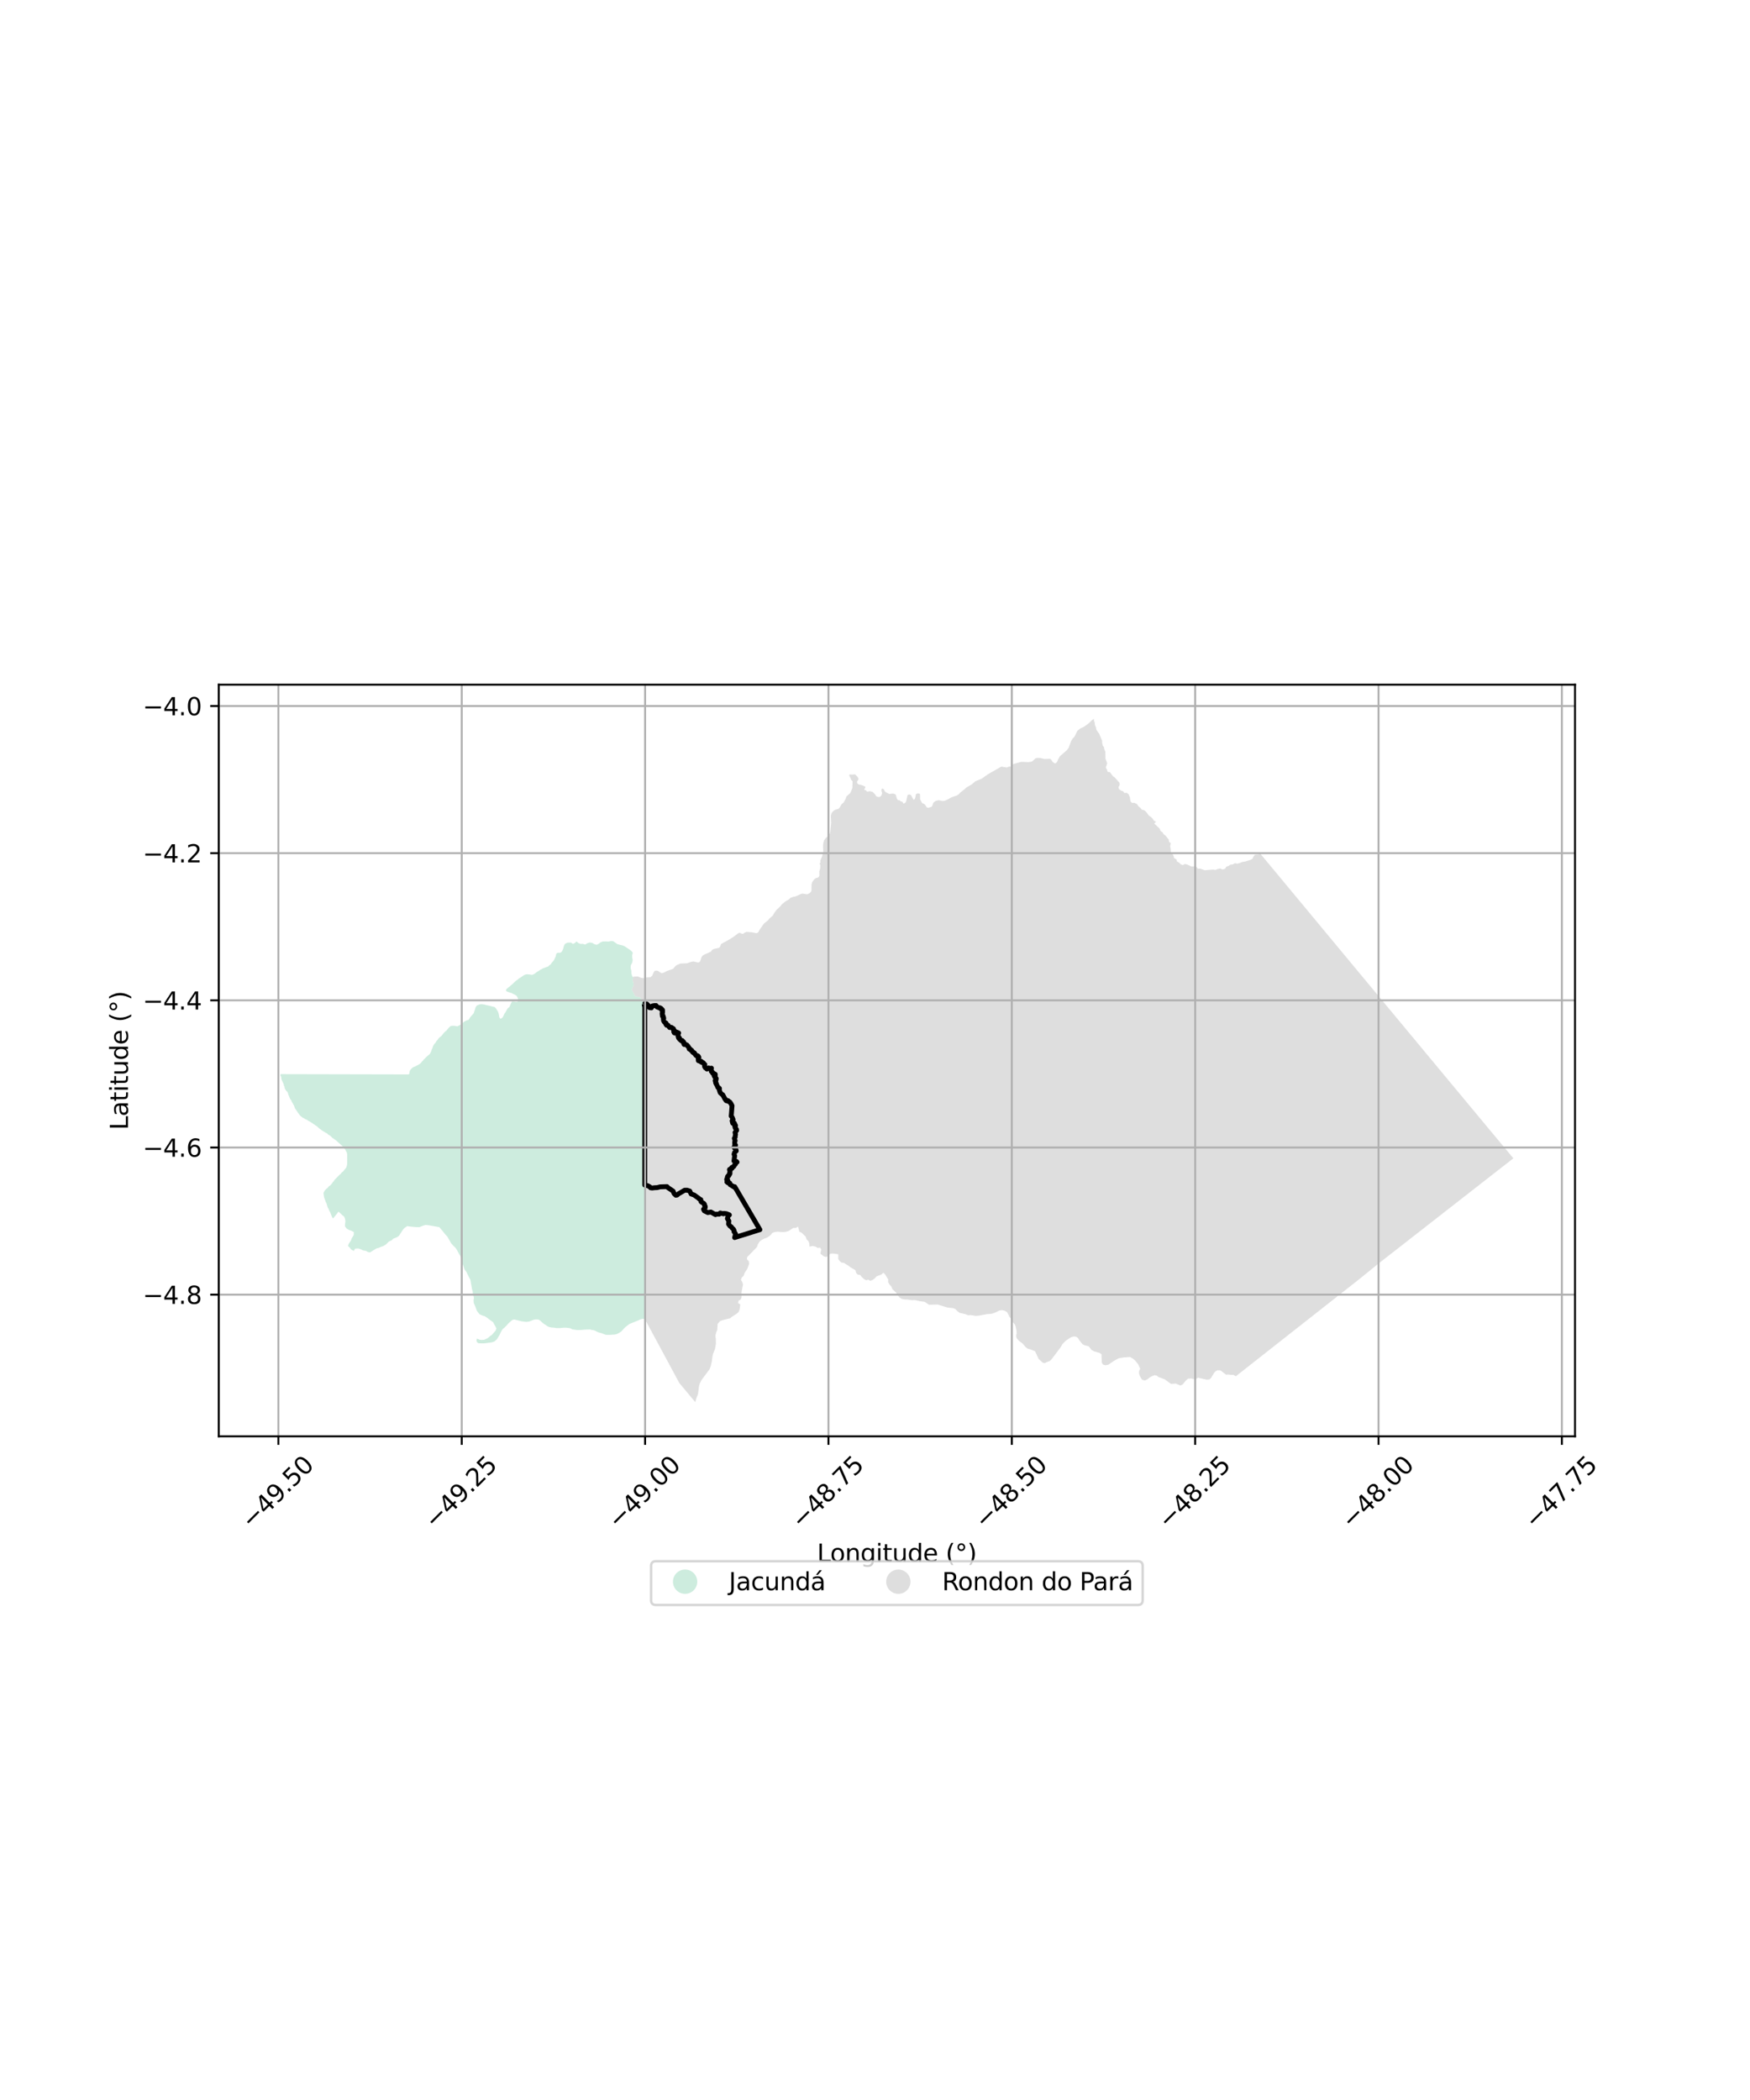 <?xml version="1.0" encoding="utf-8" standalone="no"?>
<!DOCTYPE svg PUBLIC "-//W3C//DTD SVG 1.1//EN"
  "http://www.w3.org/Graphics/SVG/1.1/DTD/svg11.dtd">
<svg xmlns:xlink="http://www.w3.org/1999/xlink" width="720pt" height="864pt" viewBox="0 0 720 864" xmlns="http://www.w3.org/2000/svg" version="1.1">
 <defs>
  <style type="text/css">*{stroke-linejoin: round; stroke-linecap: butt}</style>
 </defs>
 <g id="figure_1">
  <g id="patch_1">
   <path d="M 0 864 
L 720 864 
L 720 0 
L 0 0 
z
" style="fill: #ffffff"/>
  </g>
  <g id="axes_1">
   <g id="patch_2">
    <path d="M 90 590.946 
L 648 590.946 
L 648 281.694 
L 90 281.694 
z
" style="fill: #ffffff"/>
   </g>
   <g id="PatchCollection_1">
    <path d="M 593.793 441.884 
L 612.887 464.844 
L 613.287 465.325 
L 622.636 476.562 
L 593.589 499.229 
L 566.729 520.191 
L 559.504 526.074 
L 551.829 532.111 
L 549.55 533.904 
L 540.387 541.112 
L 539.332 541.942 
L 533.228 546.744 
L 508.432 566.25 
L 507.529 565.664 
L 506.437 565.674 
L 505.315 565.493 
L 504.442 565.582 
L 502.144 563.823 
L 500.934 563.75 
L 500.118 564.196 
L 499.498 564.859 
L 498.401 566.711 
L 497.611 567.543 
L 496.497 567.634 
L 492.863 566.817 
L 492.071 567.427 
L 491.168 567.411 
L 490.186 567.144 
L 488.736 567.238 
L 487.738 568.18 
L 486.629 569.559 
L 485.602 570.041 
L 483.758 569.234 
L 481.823 569.389 
L 479.104 567.438 
L 476.615 566.555 
L 475.928 565.956 
L 474.939 565.801 
L 473.825 566.276 
L 472.986 566.752 
L 472.148 567.445 
L 470.975 568.006 
L 469.825 567.604 
L 468.88 565.966 
L 468.607 565.018 
L 468.646 564.127 
L 469.105 563.107 
L 468.268 561.302 
L 466.992 559.719 
L 466.173 559.012 
L 464.94 558.309 
L 462.316 558.47 
L 460.197 558.848 
L 458.21 559.962 
L 455.989 561.493 
L 454.864 561.723 
L 453.801 561.432 
L 453.307 560.584 
L 453.189 557.207 
L 452.435 556.64 
L 450.181 555.997 
L 449.157 555.458 
L 448.566 554.719 
L 447.892 553.875 
L 446.982 553.654 
L 446.139 553.451 
L 445.344 553.019 
L 444.019 551.357 
L 443.49 550.481 
L 442.728 549.939 
L 441.713 549.866 
L 440.758 550.122 
L 438.511 551.568 
L 437.072 553.065 
L 436.432 554.228 
L 432.494 559.452 
L 431.672 560.064 
L 430.665 560.402 
L 429.853 560.847 
L 428.979 560.635 
L 427.33 559.113 
L 426.91 558.21 
L 425.856 555.94 
L 423.912 555.16 
L 422.811 554.867 
L 422.018 554.271 
L 420.692 552.742 
L 419.233 551.659 
L 418.269 550.541 
L 418.042 549.554 
L 418.253 548.672 
L 418.243 547.764 
L 417.898 545.873 
L 417.598 544.995 
L 416.198 543.483 
L 415.982 542.575 
L 415.32 541.783 
L 414.33 539.83 
L 413.417 539.293 
L 412.319 539.029 
L 411.229 539.158 
L 409.3 540.086 
L 408.111 540.502 
L 406.023 540.685 
L 402.628 541.298 
L 401.454 541.387 
L 399.436 541.062 
L 398.196 541.124 
L 397.248 540.696 
L 394.85 540.148 
L 393.868 539.431 
L 393.116 538.608 
L 392.101 538.191 
L 389.814 537.967 
L 385.789 536.718 
L 382.21 536.824 
L 380.432 535.593 
L 378.463 535.339 
L 376.401 534.897 
L 375.22 534.939 
L 373.808 534.736 
L 373.208 534.65 
L 372.318 534.641 
L 371.027 534.392 
L 370.117 533.821 
L 369.351 532.957 
L 368.865 532.002 
L 367.207 530.45 
L 366.72 529.339 
L 365.949 528.481 
L 365.398 527.526 
L 365.43 526.402 
L 364.223 524.433 
L 363.477 523.61 
L 362.58 524.391 
L 360.584 525.169 
L 359.848 526.015 
L 358.993 526.615 
L 358.079 526.997 
L 357.292 526.504 
L 356.268 526.732 
L 355.355 526.126 
L 354.542 525.372 
L 353.904 524.551 
L 352.932 524.438 
L 352.252 523.74 
L 351.952 522.584 
L 349.797 521.352 
L 348.976 520.671 
L 347.131 519.557 
L 346.186 519.468 
L 345.491 518.814 
L 344.91 518.075 
L 344.893 516.025 
L 342.581 515.715 
L 341.524 515.862 
L 340.845 516.712 
L 339.88 517.17 
L 338.869 516.85 
L 337.528 515.775 
L 337.904 514.082 
L 337.433 513.32 
L 336.403 513.439 
L 335.499 512.868 
L 334.289 512.654 
L 333.035 512.883 
L 332.99 511.69 
L 332.641 510.684 
L 331.81 509.845 
L 331.476 508.785 
L 329.831 507.191 
L 328.877 506.77 
L 328.331 504.661 
L 327.434 505.194 
L 326.338 505.229 
L 324.452 506.475 
L 323.377 506.773 
L 322.195 506.923 
L 319.982 506.746 
L 318.759 506.862 
L 317.713 507.276 
L 317.166 508.033 
L 316.371 508.677 
L 315.472 509.25 
L 314.352 509.627 
L 313.352 510.157 
L 312.506 510.816 
L 311.82 511.914 
L 311.434 513.03 
L 311.131 513.372 
L 307.377 517.237 
L 307.318 518.113 
L 308.047 518.865 
L 308.24 519.938 
L 307.451 522.043 
L 306.329 523.778 
L 305.959 524.868 
L 305.222 525.583 
L 304.829 526.521 
L 305.339 527.401 
L 305.7 528.401 
L 305.088 531.64 
L 305.122 533.63 
L 304.778 534.606 
L 303.838 535.178 
L 303.671 536.106 
L 304.576 536.699 
L 304.292 538.793 
L 303.865 539.813 
L 303.029 540.542 
L 301.165 541.726 
L 300.377 542.375 
L 297.184 543.162 
L 296.187 543.576 
L 295.249 544.724 
L 295.114 547.129 
L 294.627 548.278 
L 294.333 549.603 
L 294.502 550.703 
L 294.542 552.857 
L 294.384 553.897 
L 294.175 555.003 
L 293.379 557.006 
L 293.103 558.194 
L 292.841 560.314 
L 292.363 562.227 
L 291.861 563.444 
L 288.589 567.825 
L 287.881 569.269 
L 287.596 570.321 
L 287.176 573.537 
L 286.405 575.58 
L 286.062 576.889 
L 279.497 569.024 
L 265.287 542.656 
L 265.274 542.631 
L 265.269 467.266 
L 265.273 442.046 
L 265.282 414.382 
L 264.972 413.149 
L 263.977 411.132 
L 263.344 410.356 
L 261.294 409.871 
L 260.005 407.338 
L 259.904 407.139 
L 260.681 405.334 
L 260.58 404.306 
L 260.22 403.289 
L 260.456 402.377 
L 260.277 401.961 
L 261.194 401.78 
L 262.45 401.755 
L 263.665 402.279 
L 264.545 402.447 
L 265.3 402.363 
L 265.785 402.166 
L 267.629 402.045 
L 268.341 401.413 
L 268.969 399.998 
L 269.391 399.412 
L 270.279 399.338 
L 270.856 399.544 
L 271.646 400.123 
L 272.298 400.413 
L 273.035 400.216 
L 274.436 399.469 
L 276.723 398.698 
L 277.124 398.421 
L 277.661 397.711 
L 278.316 397.118 
L 279.902 396.433 
L 282.726 396.31 
L 284.066 395.818 
L 285.237 395.557 
L 287.201 396.013 
L 287.627 395.889 
L 288.033 395.557 
L 288.607 393.844 
L 289.08 393.194 
L 289.684 392.775 
L 292.489 391.545 
L 292.984 390.803 
L 293.724 390.433 
L 295.863 389.953 
L 296.278 389.423 
L 296.691 388.377 
L 299.899 386.63 
L 301.961 385.317 
L 303.505 384.13 
L 304.242 383.741 
L 305.234 384.16 
L 305.751 384.192 
L 306.195 383.832 
L 307.087 383.414 
L 309.27 383.547 
L 311.156 383.931 
L 311.46 383.894 
L 311.961 383.591 
L 312.506 382.546 
L 314.292 380 
L 315.986 378.615 
L 316.547 377.927 
L 317.922 376.718 
L 318.635 375.494 
L 319.604 374.206 
L 321.099 372.849 
L 321.633 372.1 
L 323.204 370.838 
L 324.555 370.041 
L 325.256 369.37 
L 326.327 368.994 
L 327.274 368.821 
L 329.497 367.833 
L 330.261 367.657 
L 332.129 367.96 
L 333.04 367.48 
L 333.56 367.026 
L 333.847 366.481 
L 333.898 363.824 
L 334.158 362.954 
L 334.927 361.843 
L 335.692 361.269 
L 336.32 361.148 
L 336.848 360.818 
L 337.128 360.181 
L 337.075 358.546 
L 337.442 357.375 
L 337.506 356.309 
L 337.498 355.939 
L 337.216 355.259 
L 337.585 354.805 
L 337.47 354.205 
L 338.248 352.288 
L 338.715 350.611 
L 338.617 347.803 
L 338.748 346.729 
L 339.083 345.669 
L 339.847 344.674 
L 340.694 343.963 
L 340.619 343.562 
L 341.382 343.094 
L 341.558 342.49 
L 341.969 338.488 
L 341.834 335.708 
L 342.104 334.554 
L 342.864 333.657 
L 343.611 333.172 
L 344.928 332.796 
L 345.457 332.265 
L 346.273 330.845 
L 347.048 330.229 
L 347.828 328.856 
L 348.289 327.647 
L 349.838 326.285 
L 350.694 324.276 
L 350.771 321.454 
L 350.144 320.757 
L 349.947 320.11 
L 349.439 319.237 
L 349.464 318.783 
L 349.472 318.63 
L 350.668 318.696 
L 351.623 318.575 
L 351.943 318.72 
L 352.783 319.574 
L 353.193 320.274 
L 353.193 320.702 
L 352.607 321.552 
L 352.665 322.159 
L 352.816 322.419 
L 353.337 322.774 
L 354.49 322.989 
L 356.027 323.641 
L 355.978 324.112 
L 355.887 324.31 
L 355.605 324.677 
L 355.656 324.99 
L 356.285 325.119 
L 356.396 325.411 
L 356.873 325.726 
L 357.869 325.507 
L 359.051 325.823 
L 360.115 326.94 
L 360.443 327.532 
L 360.819 327.78 
L 361.383 327.904 
L 362.034 327.864 
L 362.648 327.272 
L 362.948 326.379 
L 362.646 325.371 
L 362.688 324.756 
L 362.857 324.5 
L 363.175 324.452 
L 363.704 324.826 
L 364.014 325.553 
L 364.567 326.015 
L 365.906 326.667 
L 367.273 326.49 
L 367.817 326.56 
L 368.524 326.932 
L 369.002 328.573 
L 369.511 329.27 
L 370.058 329.189 
L 370.509 329.663 
L 371.381 329.922 
L 371.583 330.526 
L 371.926 330.553 
L 372.429 330.294 
L 372.788 329.778 
L 373.389 327.17 
L 373.627 326.958 
L 374.282 326.874 
L 374.812 327.134 
L 375.757 328.89 
L 376.059 329.004 
L 376.273 328.845 
L 376.535 328.304 
L 376.854 326.734 
L 377.413 326.437 
L 378.078 326.486 
L 378.422 326.585 
L 378.529 326.87 
L 378.565 328.892 
L 379.286 330.228 
L 379.478 330.456 
L 380.107 330.697 
L 380.57 331.068 
L 381.329 332.185 
L 381.953 332.347 
L 383.301 331.922 
L 383.619 331.423 
L 383.964 330.344 
L 384.682 329.682 
L 385.316 329.412 
L 386.326 329.229 
L 387.689 329.544 
L 388.139 329.538 
L 388.745 329.427 
L 389.961 328.887 
L 391.467 328.049 
L 393.727 327.268 
L 394.557 326.689 
L 395.042 326.126 
L 396.971 324.615 
L 397.557 324.017 
L 399.8 322.725 
L 401.272 321.442 
L 403.923 320.358 
L 406.511 318.52 
L 411.966 315.403 
L 414.253 315.791 
L 414.99 315.424 
L 415.925 315.372 
L 416.258 314.832 
L 416.724 314.418 
L 417.97 314.062 
L 419.519 313.618 
L 420.265 313.441 
L 423.189 313.568 
L 424.287 313.387 
L 424.742 313.193 
L 426.031 312.023 
L 426.76 311.811 
L 427.985 311.858 
L 429.76 312.292 
L 431.866 312.193 
L 432.31 312.339 
L 433.171 313.549 
L 433.944 314.083 
L 434.279 314.042 
L 434.605 313.822 
L 435.066 313.17 
L 435.343 312.42 
L 436.106 311.098 
L 438.88 308.703 
L 439.718 307.602 
L 440.683 304.9 
L 441.328 303.828 
L 442.092 303.084 
L 442.595 302.073 
L 442.796 301.568 
L 443.366 300.582 
L 444.43 299.741 
L 445.795 299.105 
L 446.991 298.297 
L 448.258 297.29 
L 449.384 296.187 
L 450.112 295.751 
L 450.037 296.357 
L 450.389 297.261 
L 450.474 298.275 
L 450.882 299.207 
L 451.102 300.303 
L 452.249 301.919 
L 453.424 304.741 
L 453.475 305.785 
L 453.726 306.772 
L 454.245 307.512 
L 454.329 308.206 
L 454.762 309.293 
L 454.822 312.118 
L 455.526 314.034 
L 454.957 315.789 
L 455.452 316.669 
L 455.762 317.599 
L 456.649 317.682 
L 457.873 319.324 
L 458.72 319.926 
L 460.607 322.089 
L 460.658 323.021 
L 460.171 323.817 
L 460.389 324.693 
L 461.176 325.24 
L 462.083 325.569 
L 462.651 326.254 
L 463.607 326.198 
L 464.369 326.8 
L 464.856 328.007 
L 465.132 329.759 
L 465.786 330.362 
L 466.743 330.306 
L 467.773 330.797 
L 468.427 331.784 
L 469.165 332.332 
L 469.736 333.099 
L 470.8 333.372 
L 471.535 334.001 
L 472.71 335.589 
L 473.581 336.163 
L 474.26 336.848 
L 474.722 337.615 
L 475.628 338.08 
L 474.888 338.821 
L 477.126 340.93 
L 477.479 341.888 
L 478.276 342.436 
L 478.769 343.235 
L 479.607 343.886 
L 480.891 345.501 
L 480.974 346.38 
L 481.711 346.9 
L 481.434 348.079 
L 481.661 349.338 
L 481.688 350.382 
L 482.801 352.052 
L 483.052 353.012 
L 484.007 353.557 
L 484.225 354.408 
L 485.074 354.873 
L 485.836 355.639 
L 486.674 355.94 
L 487.437 355.471 
L 488.394 355.664 
L 490.185 356.508 
L 491.277 356.424 
L 492.257 356.616 
L 492.834 357.437 
L 493.758 357.381 
L 495.693 358.037 
L 499.145 357.755 
L 500.018 357.92 
L 500.892 357.562 
L 502.031 357.311 
L 502.958 357.751 
L 504.076 357.419 
L 504.51 356.595 
L 505.432 356.264 
L 506.17 355.771 
L 507.178 355.658 
L 508.049 355.136 
L 508.994 355.356 
L 510.144 355.05 
L 511.089 354.637 
L 512.23 354.47 
L 514.535 353.759 
L 515.333 353.287 
L 515.718 352.41 
L 516.313 351.64 
L 517.562 351.557 
L 518.606 351.322 
L 593.793 441.884 
" clip-path="url(#p9a8dd4cd78)" style="fill: #cccccc; fill-opacity: 0.65"/>
    <path d="M 260.005 407.338 
L 261.294 409.871 
L 263.344 410.356 
L 263.977 411.132 
L 264.972 413.149 
L 265.282 414.382 
L 265.273 442.046 
L 265.269 467.266 
L 265.274 542.631 
L 264.284 542.63 
L 263.372 542.863 
L 262.803 543.165 
L 262.012 543.5 
L 258.954 544.726 
L 257.16 546.124 
L 255.635 547.783 
L 254.864 548.291 
L 253.815 548.866 
L 252.968 549.071 
L 251.152 549.191 
L 249.786 549.189 
L 249.299 549.188 
L 248.47 548.905 
L 247.848 548.636 
L 246.106 548.128 
L 245.495 547.863 
L 244.831 547.48 
L 244.185 547.278 
L 243.423 547.174 
L 242.776 546.983 
L 240.538 547.058 
L 239.148 547.181 
L 237.413 547.204 
L 235.502 546.957 
L 234.788 546.542 
L 234.061 546.397 
L 232.904 546.258 
L 231.723 546.263 
L 230.565 546.405 
L 228.797 546.408 
L 228.252 546.278 
L 226.761 546.16 
L 225.971 545.978 
L 225.343 545.709 
L 223.465 544.449 
L 223.003 544.051 
L 222.34 543.389 
L 221.588 542.93 
L 220.883 542.844 
L 220.205 542.852 
L 219.415 543.035 
L 217.731 543.726 
L 216.508 543.869 
L 214.741 543.652 
L 211.621 542.878 
L 211.153 542.958 
L 210.7 543.138 
L 209.216 544.425 
L 208.412 545.353 
L 207.574 546.194 
L 206.752 546.895 
L 206.576 547.186 
L 206.146 547.896 
L 205.517 549.253 
L 204.492 550.955 
L 203.44 551.915 
L 202.228 552.316 
L 199.225 552.696 
L 197.77 552.7 
L 196.741 552.596 
L 196.212 552.146 
L 196.026 551.431 
L 196.183 550.818 
L 196.288 550.791 
L 196.737 550.923 
L 197.344 551.213 
L 198.188 551.291 
L 199.27 551.208 
L 200.456 550.647 
L 201.167 550.141 
L 201.746 549.608 
L 202.291 549.3 
L 203.903 547.453 
L 204.228 546.537 
L 202.88 543.99 
L 201.286 542.847 
L 200.473 542.204 
L 199.459 541.529 
L 198.47 541.239 
L 197.272 540.715 
L 196.19 539.28 
L 195.453 537.296 
L 194.925 536.115 
L 194.826 535.142 
L 194.889 534.684 
L 194.992 533.938 
L 194.539 532.263 
L 194.464 531.257 
L 194.202 530.391 
L 193.517 526.497 
L 192.887 525.358 
L 191.907 523.341 
L 191.152 522.31 
L 190.063 519.278 
L 189.839 518.005 
L 189.434 516.838 
L 188.847 515.87 
L 188.068 514.389 
L 187.491 513.454 
L 186.511 512.547 
L 185.613 511.515 
L 184.029 508.731 
L 183.3 507.988 
L 182.11 506.491 
L 180.744 504.882 
L 176.268 504.088 
L 175.051 503.976 
L 174.112 504.261 
L 172.555 504.888 
L 171.146 504.857 
L 169.067 504.671 
L 167.55 504.461 
L 166.451 505.191 
L 165.849 505.828 
L 164.157 508.438 
L 163.4 508.987 
L 161.8 509.64 
L 161.154 510.269 
L 160.013 510.814 
L 158.707 512.07 
L 157.767 512.63 
L 156.652 513.025 
L 155.806 513.407 
L 154.85 513.651 
L 152.204 515.3 
L 151.289 515.086 
L 150.491 514.625 
L 149.427 514.484 
L 148.447 513.989 
L 147.468 513.657 
L 146.117 513.715 
L 145.555 514.679 
L 144.507 514.094 
L 143.87 513.261 
L 143.159 512.629 
L 143.46 511.768 
L 144.381 510.386 
L 144.735 509.44 
L 145.547 508.1 
L 145.563 506.894 
L 144.523 506.336 
L 143.61 506.053 
L 142.655 505.508 
L 141.925 504.538 
L 141.952 503.594 
L 142.119 502.518 
L 141.942 501.405 
L 141.564 500.526 
L 140.853 499.972 
L 139.285 498.492 
L 138.644 499.332 
L 137.01 501.329 
L 136.828 501.071 
L 136.646 500.812 
L 135.974 499.066 
L 135.716 498.526 
L 135.448 498.083 
L 135.254 497.479 
L 135.029 497.18 
L 134.783 496.631 
L 134.399 495.326 
L 134.239 494.887 
L 133.98 494.447 
L 133.829 493.883 
L 133.62 493.429 
L 133.334 492.552 
L 133.116 491.167 
L 133.117 490.847 
L 133.202 490.533 
L 133.662 489.752 
L 134.299 489.094 
L 134.8 488.725 
L 135.229 488.19 
L 135.496 487.928 
L 135.9 487.694 
L 136.586 486.912 
L 136.939 486.32 
L 137.374 485.924 
L 137.61 485.47 
L 139.704 483.322 
L 140.116 483.038 
L 140.536 482.446 
L 141.356 481.8 
L 141.641 481.32 
L 142.009 480.936 
L 142.505 480.277 
L 142.765 479.329 
L 142.847 478.538 
L 142.858 476.848 
L 142.823 476.569 
L 142.857 475.066 
L 142.705 474.251 
L 142.626 474.066 
L 142.548 473.881 
L 142.345 473.648 
L 142.246 473.348 
L 141.976 472.894 
L 141.365 472.123 
L 141.123 471.753 
L 138.054 469.022 
L 137.626 468.766 
L 137.358 468.528 
L 136.705 468.134 
L 136.47 467.846 
L 136.177 467.613 
L 136.026 467.379 
L 135.02 466.775 
L 134.491 466.281 
L 134.052 466.088 
L 133.511 465.72 
L 133.184 465.552 
L 132.119 464.85 
L 131.875 464.619 
L 131.548 464.455 
L 131.264 464.219 
L 131.039 463.959 
L 130.686 463.685 
L 130.333 463.314 
L 129.84 463.08 
L 129.51 462.791 
L 128.698 462.282 
L 128.498 462.059 
L 128.179 461.913 
L 127.887 461.692 
L 126.73 461.06 
L 126.252 460.703 
L 125.447 460.386 
L 125.228 460.145 
L 124.502 459.839 
L 124.191 459.548 
L 123.864 459.329 
L 123.36 458.849 
L 122.568 457.795 
L 122.271 457.298 
L 122.011 456.969 
L 121.785 456.521 
L 121.542 456.263 
L 121.33 455.931 
L 120.929 454.752 
L 120.627 454.366 
L 120.384 453.789 
L 120.091 453.431 
L 119.966 453.033 
L 119.749 452.609 
L 119.461 452.28 
L 119.268 451.921 
L 118.851 450.851 
L 118.659 450.481 
L 118.414 449.533 
L 118.095 449.08 
L 117.863 448.917 
L 117.644 448.627 
L 117.199 447.887 
L 117.107 447.611 
L 117.05 447.074 
L 116.838 446.759 
L 116.746 446.389 
L 116.731 446.116 
L 116.629 445.824 
L 116.338 445.302 
L 116.21 444.949 
L 115.849 444.205 
L 115.714 443.505 
L 115.707 443.205 
L 115.606 442.831 
L 115.372 442.524 
L 115.364 442.167 
L 115.514 441.932 
L 168.07 442.045 
L 168.412 441.797 
L 168.52 440.859 
L 168.723 440.327 
L 169.411 439.515 
L 169.753 439.281 
L 169.939 439.083 
L 170.3 438.982 
L 171.079 438.65 
L 171.297 438.485 
L 171.934 438.2 
L 172.89 437.582 
L 173.115 437.39 
L 173.711 436.636 
L 174.022 436.374 
L 174.379 435.851 
L 174.883 435.439 
L 175.253 435 
L 175.596 434.728 
L 175.94 434.368 
L 176.535 433.916 
L 176.98 433.45 
L 177.434 432.462 
L 177.649 431.705 
L 177.819 431.432 
L 178.019 430.895 
L 178.069 430.604 
L 178.631 429.576 
L 179.165 429.046 
L 179.553 428.345 
L 180.082 427.768 
L 180.34 427.331 
L 180.902 426.767 
L 181.445 426.383 
L 181.559 426.271 
L 181.724 426.107 
L 182.488 425.104 
L 182.824 424.762 
L 183.171 424.41 
L 183.676 424.035 
L 184.465 423.045 
L 184.767 422.716 
L 185.386 422.161 
L 186.046 422.044 
L 186.821 422.045 
L 187.691 422.146 
L 187.977 422.234 
L 188.304 422.229 
L 188.696 421.981 
L 189.241 421.719 
L 190.348 420.98 
L 190.65 420.539 
L 191.815 419.888 
L 192.216 419.743 
L 192.493 419.747 
L 192.889 419.471 
L 193.072 419.238 
L 193.216 418.866 
L 193.384 418.606 
L 193.635 418.373 
L 193.778 418.112 
L 194.161 417.769 
L 194.323 417.509 
L 194.765 417.053 
L 194.959 416.751 
L 195.049 416.328 
L 195.494 415.076 
L 195.553 414.754 
L 195.923 414.009 
L 196.29 413.633 
L 197.508 413.18 
L 198.233 413.135 
L 199.325 413.3 
L 200.096 413.524 
L 201.958 413.923 
L 202.375 414.098 
L 203.415 414.282 
L 203.642 414.464 
L 204.162 415.017 
L 204.363 415.433 
L 204.639 415.778 
L 204.799 416.055 
L 205.125 416.866 
L 205.361 417.994 
L 205.394 418.407 
L 205.738 419.075 
L 206.063 419.081 
L 206.392 418.936 
L 206.843 418.534 
L 207.64 416.844 
L 207.859 416.679 
L 208.813 414.982 
L 209.075 414.699 
L 209.611 414.281 
L 209.753 414.004 
L 209.835 413.663 
L 209.997 413.43 
L 210.095 413.058 
L 210.332 412.689 
L 210.466 412.328 
L 210.684 412.02 
L 211.369 412.014 
L 212.134 412.203 
L 212.4 412.209 
L 212.761 412.171 
L 213.046 411.992 
L 213.131 411.647 
L 213.045 410.602 
L 212.516 409.679 
L 211.781 409.239 
L 210.927 408.825 
L 210.474 408.555 
L 209.954 408.438 
L 209.602 408.271 
L 209.248 408.216 
L 208.997 408.078 
L 208.537 407.94 
L 208.237 407.718 
L 208.21 407.388 
L 208.327 407.06 
L 208.486 406.792 
L 208.948 406.483 
L 209.21 406.222 
L 209.835 405.769 
L 210.071 405.483 
L 210.507 405.207 
L 210.793 404.906 
L 211.118 404.658 
L 211.363 404.356 
L 211.655 404.136 
L 211.925 403.82 
L 212.485 403.353 
L 212.829 403.162 
L 213.5 402.577 
L 214.003 402.282 
L 215.68 401.139 
L 216.517 400.85 
L 217.438 400.875 
L 218.326 400.991 
L 218.612 401.068 
L 219.223 401.007 
L 220.155 400.513 
L 220.649 400.033 
L 221.83 399.332 
L 222.257 399.001 
L 222.778 398.772 
L 223.474 398.361 
L 224.196 398.127 
L 224.765 397.868 
L 225.476 397.691 
L 225.87 397.279 
L 226.6 396.729 
L 227.021 396.055 
L 227.498 395.561 
L 227.949 394.972 
L 228.678 393.404 
L 228.73 392.921 
L 228.838 392.551 
L 228.989 392.292 
L 229.276 392.072 
L 229.593 392.01 
L 230.161 392.03 
L 230.474 391.998 
L 230.731 391.888 
L 231.007 391.689 
L 231.395 391.126 
L 231.461 390.852 
L 231.647 390.52 
L 232.024 389.15 
L 232.217 388.72 
L 232.433 388.391 
L 232.691 388.227 
L 232.928 388.076 
L 233.524 387.827 
L 234.9 387.791 
L 235.754 388.366 
L 236.551 387.956 
L 237.184 387.33 
L 237.984 388.016 
L 238.845 388.363 
L 239.809 388.335 
L 240.766 388.623 
L 241.569 388.105 
L 241.793 388.029 
L 241.809 388.023 
L 242.543 387.771 
L 243.591 387.904 
L 244.57 388.467 
L 245.453 388.723 
L 246.315 388.295 
L 247.118 387.69 
L 248.016 387.351 
L 249.206 387.322 
L 250.357 387.39 
L 251.26 387.175 
L 252.258 387.209 
L 253.943 388.4 
L 254.807 388.659 
L 255.944 388.925 
L 256.888 389.257 
L 259.587 391.078 
L 260.355 391.972 
L 260.087 392.98 
L 260.12 394.006 
L 260.295 394.948 
L 260.144 395.993 
L 259.54 397.135 
L 259.458 398.251 
L 259.759 399.452 
L 259.768 400.36 
L 259.994 401.302 
L 260.277 401.961 
L 260.456 402.377 
L 260.22 403.289 
L 260.58 404.306 
L 260.681 405.334 
L 259.904 407.139 
L 260.005 407.338 
" clip-path="url(#p9a8dd4cd78)" style="fill: #b3e2cd; fill-opacity: 0.65"/>
   </g>
   <g id="PatchCollection_2">
    <path d="M 265.014 413.03 
L 265.205 413.171 
L 265.32 412.852 
L 265.73 413.148 
L 265.949 413.114 
L 265.956 413.009 
L 266.038 413.015 
L 266.872 413.843 
L 266.93 414.002 
L 267.19 414.378 
L 267.179 414.549 
L 267.976 414.673 
L 268.346 413.898 
L 268.623 413.832 
L 269.305 413.713 
L 269.346 413.786 
L 269.917 413.706 
L 269.95 413.758 
L 269.883 413.902 
L 270.245 414.099 
L 270.361 414.308 
L 270.766 414.415 
L 270.966 414.572 
L 271.222 414.637 
L 271.36 414.699 
L 271.495 414.614 
L 271.637 414.844 
L 271.795 414.776 
L 272.003 414.922 
L 272.025 415.243 
L 272.149 415.305 
L 272.343 415.28 
L 272.284 415.487 
L 272.53 415.488 
L 272.606 415.784 
L 272.595 416.536 
L 272.471 416.561 
L 272.541 416.656 
L 272.485 416.746 
L 272.542 416.876 
L 272.426 416.971 
L 272.471 417.55 
L 272.779 417.923 
L 272.702 417.918 
L 272.535 418.037 
L 272.673 418.187 
L 272.761 418.13 
L 272.89 418.323 
L 273.001 418.587 
L 272.896 418.746 
L 272.975 418.736 
L 273.077 418.954 
L 272.998 418.958 
L 272.932 419.027 
L 273.001 419.878 
L 273.147 420.2 
L 273.413 420.591 
L 274.021 420.917 
L 273.91 421.292 
L 274.262 421.807 
L 274.393 421.605 
L 274.903 421.858 
L 275.029 422.167 
L 275.518 422.754 
L 275.702 422.617 
L 275.834 422.721 
L 276.224 422.687 
L 277.075 423.255 
L 276.997 423.377 
L 277.026 423.65 
L 277.109 423.656 
L 277.498 424.02 
L 277.258 424.218 
L 277.208 424.556 
L 277.301 424.548 
L 277.409 424.93 
L 277.604 424.97 
L 277.715 425.074 
L 278.43 424.646 
L 278.914 424.853 
L 279.214 425.011 
L 279.07 425.07 
L 278.929 425.276 
L 279.011 426.215 
L 279.104 426.274 
L 278.979 426.396 
L 279.156 426.591 
L 279.104 426.803 
L 279.193 426.858 
L 279.206 427.096 
L 279.412 427.169 
L 279.616 427.146 
L 279.684 427.447 
L 279.622 427.609 
L 279.711 427.624 
L 280.124 428.043 
L 280.203 428.016 
L 280.576 428.375 
L 280.711 428.115 
L 280.85 428.356 
L 280.918 428.616 
L 281.226 428.667 
L 281.379 429.135 
L 281.349 429.514 
L 281.502 429.734 
L 281.764 429.437 
L 281.939 429.724 
L 282.593 429.929 
L 282.793 430.261 
L 282.958 430.317 
L 283.184 430.704 
L 283.396 430.953 
L 283.777 431.524 
L 283.574 431.609 
L 284.112 431.749 
L 284.148 431.933 
L 284.369 432.202 
L 284.578 432.142 
L 284.707 432.385 
L 284.968 432.888 
L 285.236 432.887 
L 285.305 433.147 
L 285.559 433.113 
L 285.526 433.313 
L 285.718 433.216 
L 286.061 433.869 
L 286.201 433.936 
L 286.276 434.175 
L 286.69 434.458 
L 286.935 434.344 
L 287.137 434.435 
L 287.372 434.684 
L 287.537 435.028 
L 287.267 435.308 
L 287.317 436.368 
L 287.631 436.526 
L 288.417 436.605 
L 288.378 436.75 
L 288.468 436.971 
L 288.906 436.966 
L 288.949 437.197 
L 289.025 437.096 
L 289.366 437.277 
L 289.508 437.481 
L 289.833 438.025 
L 289.975 437.959 
L 289.879 438.407 
L 289.956 438.645 
L 289.885 438.791 
L 290.219 439.352 
L 290.441 439.404 
L 290.838 439.839 
L 290.969 439.799 
L 290.872 439.692 
L 291.118 439.508 
L 291.535 439.395 
L 291.745 439.547 
L 292.28 439.541 
L 292.706 439.477 
L 292.644 439.813 
L 292.604 440.136 
L 292.733 440.641 
L 292.632 440.769 
L 292.937 440.908 
L 292.823 440.952 
L 292.869 441.035 
L 293.015 441.023 
L 293.112 441.204 
L 293.296 441.31 
L 293.177 441.403 
L 293.216 441.57 
L 293.646 441.889 
L 293.735 441.682 
L 294.27 441.978 
L 294.296 442.43 
L 294.17 442.392 
L 293.824 442.607 
L 294.241 443.349 
L 294.399 443.358 
L 294.684 443.762 
L 294.539 443.809 
L 294.498 443.894 
L 294.623 444.163 
L 294.543 444.204 
L 294.455 444.104 
L 294.243 444.642 
L 294.505 444.774 
L 294.458 445.039 
L 294.41 445.437 
L 294.634 445.693 
L 294.718 445.794 
L 294.623 445.955 
L 294.74 446.016 
L 295.401 447.469 
L 295.635 447.6 
L 295.702 447.519 
L 295.703 447.671 
L 295.806 447.768 
L 296.005 447.811 
L 295.95 448.497 
L 296.332 449.599 
L 297.216 450.41 
L 297.348 450.407 
L 298.042 451.703 
L 298.214 452.091 
L 298.5 452.261 
L 298.43 452.378 
L 298.794 452.873 
L 299.131 452.984 
L 299.211 452.856 
L 299.502 452.828 
L 299.794 453.118 
L 299.742 453.181 
L 300.214 453.351 
L 300.651 453.91 
L 301.175 454.922 
L 300.935 458.139 
L 300.83 459.16 
L 301.23 459.679 
L 301.611 460.622 
L 301.206 461.122 
L 301.46 462.144 
L 302.121 462.04 
L 302.629 463.146 
L 302.29 463.351 
L 302.504 463.631 
L 302.46 464.032 
L 302.999 464.648 
L 303.065 465.083 
L 302.415 465.942 
L 302.621 466.756 
L 302.481 467.307 
L 302.482 467.819 
L 302.129 468.348 
L 302.455 469.309 
L 302.282 469.786 
L 302.31 470.94 
L 302.636 471.17 
L 302.041 471.89 
L 302.184 472.333 
L 302.637 472.539 
L 302.913 473.515 
L 302.23 474.174 
L 302.015 474.886 
L 302.262 475.511 
L 301.986 477.672 
L 303.039 477.883 
L 303.229 478.123 
L 302.669 478.319 
L 302.589 478.956 
L 302.225 479.33 
L 301.842 479.959 
L 301.065 480.339 
L 301.115 480.36 
L 301.183 480.677 
L 300.184 481.104 
L 300.105 481.252 
L 300.211 481.508 
L 300.423 481.692 
L 300.176 482.528 
L 300.355 482.655 
L 300.213 483.102 
L 299.927 483.291 
L 299.887 483.65 
L 299.743 483.792 
L 299.462 483.878 
L 299.301 484.132 
L 299.219 484.65 
L 299.28 484.856 
L 299.065 485.009 
L 298.979 485.3 
L 299.194 485.444 
L 299.506 485.847 
L 299.363 485.897 
L 299.508 485.964 
L 299.377 486.012 
L 299.378 486.157 
L 299.06 486.292 
L 299.362 486.506 
L 299.433 486.6 
L 299.667 486.525 
L 299.84 486.738 
L 300.112 486.733 
L 300.236 486.747 
L 300.375 487.077 
L 300.339 487.341 
L 300.941 487.725 
L 301.106 487.779 
L 301.429 488.038 
L 301.607 488.058 
L 301.95 488.233 
L 302.089 488.45 
L 302.292 488.252 
L 312.641 505.924 
L 302.251 509.168 
L 302.643 507.672 
L 301.977 506.689 
L 302.076 506.431 
L 301.755 505.727 
L 301.102 505.152 
L 300.947 504.832 
L 300.323 504.403 
L 299.75 503.627 
L 299.862 502.336 
L 299.276 501.369 
L 299.638 500.155 
L 300.086 499.872 
L 300.023 499.804 
L 298.883 499.348 
L 297.893 499.217 
L 297.687 499.397 
L 296.331 499.059 
L 295.862 499.557 
L 294.68 499.516 
L 294.6 499.641 
L 294.359 499.735 
L 292.476 498.655 
L 291.206 498.883 
L 289.773 498.18 
L 289.452 497.536 
L 290.134 496.883 
L 290.15 496.341 
L 289.84 495.927 
L 289.876 495.595 
L 289.563 495.112 
L 288.632 494.583 
L 288.422 494.378 
L 288.336 493.561 
L 287.745 493.344 
L 287.642 493.145 
L 285.575 491.66 
L 284.339 491.229 
L 283.793 490.036 
L 282.662 489.685 
L 281.667 489.704 
L 279.647 490.893 
L 279.269 491.087 
L 278.559 491.684 
L 278.045 491.756 
L 277.341 491.095 
L 276.931 490.058 
L 274.832 488.645 
L 274.417 488.209 
L 271.584 488.306 
L 270.366 488.615 
L 269.353 488.654 
L 268.312 488.772 
L 267.661 488.689 
L 267.404 488.342 
L 266.506 487.849 
L 265.269 487.575 
L 265.282 414.382 
L 265.014 413.03 
L 265.014 413.03 
" clip-path="url(#p9a8dd4cd78)" style="fill: none; stroke: #000000; stroke-width: 2"/>
   </g>
   <g id="matplotlib.axis_1">
    <g id="xtick_1">
     <g id="line2d_1">
      <path d="M 114.541 590.946 
L 114.541 281.694 
" clip-path="url(#p9a8dd4cd78)" style="fill: none; stroke: #b0b0b0; stroke-width: 0.8; stroke-linecap: square"/>
     </g>
     <g id="line2d_2">
      <defs>
       <path id="mc1430e7684" d="M 0 0 
L 0 3.5 
" style="stroke: #000000; stroke-width: 0.8"/>
      </defs>
      <g>
       <use xlink:href="#mc1430e7684" x="114.541" y="590.946" style="stroke: #000000; stroke-width: 0.8"/>
      </g>
     </g>
     <g id="text_1">
      <!-- −49.50 -->
      <g transform="translate(103.408 629.487) rotate(-45) scale(0.1 -0.1)">
       <defs>
        <path id="DejaVuSans-2212" d="M 678 2272 
L 4684 2272 
L 4684 1741 
L 678 1741 
L 678 2272 
z
" transform="scale(0.016)"/>
        <path id="DejaVuSans-34" d="M 2419 4116 
L 825 1625 
L 2419 1625 
L 2419 4116 
z
M 2253 4666 
L 3047 4666 
L 3047 1625 
L 3713 1625 
L 3713 1100 
L 3047 1100 
L 3047 0 
L 2419 0 
L 2419 1100 
L 313 1100 
L 313 1709 
L 2253 4666 
z
" transform="scale(0.016)"/>
        <path id="DejaVuSans-39" d="M 703 97 
L 703 672 
Q 941 559 1184 500 
Q 1428 441 1663 441 
Q 2288 441 2617 861 
Q 2947 1281 2994 2138 
Q 2813 1869 2534 1725 
Q 2256 1581 1919 1581 
Q 1219 1581 811 2004 
Q 403 2428 403 3163 
Q 403 3881 828 4315 
Q 1253 4750 1959 4750 
Q 2769 4750 3195 4129 
Q 3622 3509 3622 2328 
Q 3622 1225 3098 567 
Q 2575 -91 1691 -91 
Q 1453 -91 1209 -44 
Q 966 3 703 97 
z
M 1959 2075 
Q 2384 2075 2632 2365 
Q 2881 2656 2881 3163 
Q 2881 3666 2632 3958 
Q 2384 4250 1959 4250 
Q 1534 4250 1286 3958 
Q 1038 3666 1038 3163 
Q 1038 2656 1286 2365 
Q 1534 2075 1959 2075 
z
" transform="scale(0.016)"/>
        <path id="DejaVuSans-2e" d="M 684 794 
L 1344 794 
L 1344 0 
L 684 0 
L 684 794 
z
" transform="scale(0.016)"/>
        <path id="DejaVuSans-35" d="M 691 4666 
L 3169 4666 
L 3169 4134 
L 1269 4134 
L 1269 2991 
Q 1406 3038 1543 3061 
Q 1681 3084 1819 3084 
Q 2600 3084 3056 2656 
Q 3513 2228 3513 1497 
Q 3513 744 3044 326 
Q 2575 -91 1722 -91 
Q 1428 -91 1123 -41 
Q 819 9 494 109 
L 494 744 
Q 775 591 1075 516 
Q 1375 441 1709 441 
Q 2250 441 2565 725 
Q 2881 1009 2881 1497 
Q 2881 1984 2565 2268 
Q 2250 2553 1709 2553 
Q 1456 2553 1204 2497 
Q 953 2441 691 2322 
L 691 4666 
z
" transform="scale(0.016)"/>
        <path id="DejaVuSans-30" d="M 2034 4250 
Q 1547 4250 1301 3770 
Q 1056 3291 1056 2328 
Q 1056 1369 1301 889 
Q 1547 409 2034 409 
Q 2525 409 2770 889 
Q 3016 1369 3016 2328 
Q 3016 3291 2770 3770 
Q 2525 4250 2034 4250 
z
M 2034 4750 
Q 2819 4750 3233 4129 
Q 3647 3509 3647 2328 
Q 3647 1150 3233 529 
Q 2819 -91 2034 -91 
Q 1250 -91 836 529 
Q 422 1150 422 2328 
Q 422 3509 836 4129 
Q 1250 4750 2034 4750 
z
" transform="scale(0.016)"/>
       </defs>
       <use xlink:href="#DejaVuSans-2212"/>
       <use xlink:href="#DejaVuSans-34" transform="translate(83.789 0)"/>
       <use xlink:href="#DejaVuSans-39" transform="translate(147.412 0)"/>
       <use xlink:href="#DejaVuSans-2e" transform="translate(211.035 0)"/>
       <use xlink:href="#DejaVuSans-35" transform="translate(242.822 0)"/>
       <use xlink:href="#DejaVuSans-30" transform="translate(306.445 0)"/>
      </g>
     </g>
    </g>
    <g id="xtick_2">
     <g id="line2d_3">
      <path d="M 189.978 590.946 
L 189.978 281.694 
" clip-path="url(#p9a8dd4cd78)" style="fill: none; stroke: #b0b0b0; stroke-width: 0.8; stroke-linecap: square"/>
     </g>
     <g id="line2d_4">
      <g>
       <use xlink:href="#mc1430e7684" x="189.978" y="590.946" style="stroke: #000000; stroke-width: 0.8"/>
      </g>
     </g>
     <g id="text_2">
      <!-- −49.25 -->
      <g transform="translate(178.845 629.487) rotate(-45) scale(0.1 -0.1)">
       <defs>
        <path id="DejaVuSans-32" d="M 1228 531 
L 3431 531 
L 3431 0 
L 469 0 
L 469 531 
Q 828 903 1448 1529 
Q 2069 2156 2228 2338 
Q 2531 2678 2651 2914 
Q 2772 3150 2772 3378 
Q 2772 3750 2511 3984 
Q 2250 4219 1831 4219 
Q 1534 4219 1204 4116 
Q 875 4013 500 3803 
L 500 4441 
Q 881 4594 1212 4672 
Q 1544 4750 1819 4750 
Q 2544 4750 2975 4387 
Q 3406 4025 3406 3419 
Q 3406 3131 3298 2873 
Q 3191 2616 2906 2266 
Q 2828 2175 2409 1742 
Q 1991 1309 1228 531 
z
" transform="scale(0.016)"/>
       </defs>
       <use xlink:href="#DejaVuSans-2212"/>
       <use xlink:href="#DejaVuSans-34" transform="translate(83.789 0)"/>
       <use xlink:href="#DejaVuSans-39" transform="translate(147.412 0)"/>
       <use xlink:href="#DejaVuSans-2e" transform="translate(211.035 0)"/>
       <use xlink:href="#DejaVuSans-32" transform="translate(242.822 0)"/>
       <use xlink:href="#DejaVuSans-35" transform="translate(306.445 0)"/>
      </g>
     </g>
    </g>
    <g id="xtick_3">
     <g id="line2d_5">
      <path d="M 265.414 590.946 
L 265.414 281.694 
" clip-path="url(#p9a8dd4cd78)" style="fill: none; stroke: #b0b0b0; stroke-width: 0.8; stroke-linecap: square"/>
     </g>
     <g id="line2d_6">
      <g>
       <use xlink:href="#mc1430e7684" x="265.414" y="590.946" style="stroke: #000000; stroke-width: 0.8"/>
      </g>
     </g>
     <g id="text_3">
      <!-- −49.00 -->
      <g transform="translate(254.281 629.487) rotate(-45) scale(0.1 -0.1)">
       <use xlink:href="#DejaVuSans-2212"/>
       <use xlink:href="#DejaVuSans-34" transform="translate(83.789 0)"/>
       <use xlink:href="#DejaVuSans-39" transform="translate(147.412 0)"/>
       <use xlink:href="#DejaVuSans-2e" transform="translate(211.035 0)"/>
       <use xlink:href="#DejaVuSans-30" transform="translate(242.822 0)"/>
       <use xlink:href="#DejaVuSans-30" transform="translate(306.445 0)"/>
      </g>
     </g>
    </g>
    <g id="xtick_4">
     <g id="line2d_7">
      <path d="M 340.851 590.946 
L 340.851 281.694 
" clip-path="url(#p9a8dd4cd78)" style="fill: none; stroke: #b0b0b0; stroke-width: 0.8; stroke-linecap: square"/>
     </g>
     <g id="line2d_8">
      <g>
       <use xlink:href="#mc1430e7684" x="340.851" y="590.946" style="stroke: #000000; stroke-width: 0.8"/>
      </g>
     </g>
     <g id="text_4">
      <!-- −48.75 -->
      <g transform="translate(329.718 629.487) rotate(-45) scale(0.1 -0.1)">
       <defs>
        <path id="DejaVuSans-38" d="M 2034 2216 
Q 1584 2216 1326 1975 
Q 1069 1734 1069 1313 
Q 1069 891 1326 650 
Q 1584 409 2034 409 
Q 2484 409 2743 651 
Q 3003 894 3003 1313 
Q 3003 1734 2745 1975 
Q 2488 2216 2034 2216 
z
M 1403 2484 
Q 997 2584 770 2862 
Q 544 3141 544 3541 
Q 544 4100 942 4425 
Q 1341 4750 2034 4750 
Q 2731 4750 3128 4425 
Q 3525 4100 3525 3541 
Q 3525 3141 3298 2862 
Q 3072 2584 2669 2484 
Q 3125 2378 3379 2068 
Q 3634 1759 3634 1313 
Q 3634 634 3220 271 
Q 2806 -91 2034 -91 
Q 1263 -91 848 271 
Q 434 634 434 1313 
Q 434 1759 690 2068 
Q 947 2378 1403 2484 
z
M 1172 3481 
Q 1172 3119 1398 2916 
Q 1625 2713 2034 2713 
Q 2441 2713 2670 2916 
Q 2900 3119 2900 3481 
Q 2900 3844 2670 4047 
Q 2441 4250 2034 4250 
Q 1625 4250 1398 4047 
Q 1172 3844 1172 3481 
z
" transform="scale(0.016)"/>
        <path id="DejaVuSans-37" d="M 525 4666 
L 3525 4666 
L 3525 4397 
L 1831 0 
L 1172 0 
L 2766 4134 
L 525 4134 
L 525 4666 
z
" transform="scale(0.016)"/>
       </defs>
       <use xlink:href="#DejaVuSans-2212"/>
       <use xlink:href="#DejaVuSans-34" transform="translate(83.789 0)"/>
       <use xlink:href="#DejaVuSans-38" transform="translate(147.412 0)"/>
       <use xlink:href="#DejaVuSans-2e" transform="translate(211.035 0)"/>
       <use xlink:href="#DejaVuSans-37" transform="translate(242.822 0)"/>
       <use xlink:href="#DejaVuSans-35" transform="translate(306.445 0)"/>
      </g>
     </g>
    </g>
    <g id="xtick_5">
     <g id="line2d_9">
      <path d="M 416.288 590.946 
L 416.288 281.694 
" clip-path="url(#p9a8dd4cd78)" style="fill: none; stroke: #b0b0b0; stroke-width: 0.8; stroke-linecap: square"/>
     </g>
     <g id="line2d_10">
      <g>
       <use xlink:href="#mc1430e7684" x="416.288" y="590.946" style="stroke: #000000; stroke-width: 0.8"/>
      </g>
     </g>
     <g id="text_5">
      <!-- −48.50 -->
      <g transform="translate(405.155 629.487) rotate(-45) scale(0.1 -0.1)">
       <use xlink:href="#DejaVuSans-2212"/>
       <use xlink:href="#DejaVuSans-34" transform="translate(83.789 0)"/>
       <use xlink:href="#DejaVuSans-38" transform="translate(147.412 0)"/>
       <use xlink:href="#DejaVuSans-2e" transform="translate(211.035 0)"/>
       <use xlink:href="#DejaVuSans-35" transform="translate(242.822 0)"/>
       <use xlink:href="#DejaVuSans-30" transform="translate(306.445 0)"/>
      </g>
     </g>
    </g>
    <g id="xtick_6">
     <g id="line2d_11">
      <path d="M 491.724 590.946 
L 491.724 281.694 
" clip-path="url(#p9a8dd4cd78)" style="fill: none; stroke: #b0b0b0; stroke-width: 0.8; stroke-linecap: square"/>
     </g>
     <g id="line2d_12">
      <g>
       <use xlink:href="#mc1430e7684" x="491.724" y="590.946" style="stroke: #000000; stroke-width: 0.8"/>
      </g>
     </g>
     <g id="text_6">
      <!-- −48.25 -->
      <g transform="translate(480.591 629.487) rotate(-45) scale(0.1 -0.1)">
       <use xlink:href="#DejaVuSans-2212"/>
       <use xlink:href="#DejaVuSans-34" transform="translate(83.789 0)"/>
       <use xlink:href="#DejaVuSans-38" transform="translate(147.412 0)"/>
       <use xlink:href="#DejaVuSans-2e" transform="translate(211.035 0)"/>
       <use xlink:href="#DejaVuSans-32" transform="translate(242.822 0)"/>
       <use xlink:href="#DejaVuSans-35" transform="translate(306.445 0)"/>
      </g>
     </g>
    </g>
    <g id="xtick_7">
     <g id="line2d_13">
      <path d="M 567.161 590.946 
L 567.161 281.694 
" clip-path="url(#p9a8dd4cd78)" style="fill: none; stroke: #b0b0b0; stroke-width: 0.8; stroke-linecap: square"/>
     </g>
     <g id="line2d_14">
      <g>
       <use xlink:href="#mc1430e7684" x="567.161" y="590.946" style="stroke: #000000; stroke-width: 0.8"/>
      </g>
     </g>
     <g id="text_7">
      <!-- −48.00 -->
      <g transform="translate(556.028 629.487) rotate(-45) scale(0.1 -0.1)">
       <use xlink:href="#DejaVuSans-2212"/>
       <use xlink:href="#DejaVuSans-34" transform="translate(83.789 0)"/>
       <use xlink:href="#DejaVuSans-38" transform="translate(147.412 0)"/>
       <use xlink:href="#DejaVuSans-2e" transform="translate(211.035 0)"/>
       <use xlink:href="#DejaVuSans-30" transform="translate(242.822 0)"/>
       <use xlink:href="#DejaVuSans-30" transform="translate(306.445 0)"/>
      </g>
     </g>
    </g>
    <g id="xtick_8">
     <g id="line2d_15">
      <path d="M 642.598 590.946 
L 642.598 281.694 
" clip-path="url(#p9a8dd4cd78)" style="fill: none; stroke: #b0b0b0; stroke-width: 0.8; stroke-linecap: square"/>
     </g>
     <g id="line2d_16">
      <g>
       <use xlink:href="#mc1430e7684" x="642.598" y="590.946" style="stroke: #000000; stroke-width: 0.8"/>
      </g>
     </g>
     <g id="text_8">
      <!-- −47.75 -->
      <g transform="translate(631.465 629.487) rotate(-45) scale(0.1 -0.1)">
       <use xlink:href="#DejaVuSans-2212"/>
       <use xlink:href="#DejaVuSans-34" transform="translate(83.789 0)"/>
       <use xlink:href="#DejaVuSans-37" transform="translate(147.412 0)"/>
       <use xlink:href="#DejaVuSans-2e" transform="translate(211.035 0)"/>
       <use xlink:href="#DejaVuSans-37" transform="translate(242.822 0)"/>
       <use xlink:href="#DejaVuSans-35" transform="translate(306.445 0)"/>
      </g>
     </g>
    </g>
    <g id="text_9">
     <!-- Longitude (°) -->
     <g transform="translate(336.14 642.556) scale(0.1 -0.1)">
      <defs>
       <path id="DejaVuSans-4c" d="M 628 4666 
L 1259 4666 
L 1259 531 
L 3531 531 
L 3531 0 
L 628 0 
L 628 4666 
z
" transform="scale(0.016)"/>
       <path id="DejaVuSans-6f" d="M 1959 3097 
Q 1497 3097 1228 2736 
Q 959 2375 959 1747 
Q 959 1119 1226 758 
Q 1494 397 1959 397 
Q 2419 397 2687 759 
Q 2956 1122 2956 1747 
Q 2956 2369 2687 2733 
Q 2419 3097 1959 3097 
z
M 1959 3584 
Q 2709 3584 3137 3096 
Q 3566 2609 3566 1747 
Q 3566 888 3137 398 
Q 2709 -91 1959 -91 
Q 1206 -91 779 398 
Q 353 888 353 1747 
Q 353 2609 779 3096 
Q 1206 3584 1959 3584 
z
" transform="scale(0.016)"/>
       <path id="DejaVuSans-6e" d="M 3513 2113 
L 3513 0 
L 2938 0 
L 2938 2094 
Q 2938 2591 2744 2837 
Q 2550 3084 2163 3084 
Q 1697 3084 1428 2787 
Q 1159 2491 1159 1978 
L 1159 0 
L 581 0 
L 581 3500 
L 1159 3500 
L 1159 2956 
Q 1366 3272 1645 3428 
Q 1925 3584 2291 3584 
Q 2894 3584 3203 3211 
Q 3513 2838 3513 2113 
z
" transform="scale(0.016)"/>
       <path id="DejaVuSans-67" d="M 2906 1791 
Q 2906 2416 2648 2759 
Q 2391 3103 1925 3103 
Q 1463 3103 1205 2759 
Q 947 2416 947 1791 
Q 947 1169 1205 825 
Q 1463 481 1925 481 
Q 2391 481 2648 825 
Q 2906 1169 2906 1791 
z
M 3481 434 
Q 3481 -459 3084 -895 
Q 2688 -1331 1869 -1331 
Q 1566 -1331 1297 -1286 
Q 1028 -1241 775 -1147 
L 775 -588 
Q 1028 -725 1275 -790 
Q 1522 -856 1778 -856 
Q 2344 -856 2625 -561 
Q 2906 -266 2906 331 
L 2906 616 
Q 2728 306 2450 153 
Q 2172 0 1784 0 
Q 1141 0 747 490 
Q 353 981 353 1791 
Q 353 2603 747 3093 
Q 1141 3584 1784 3584 
Q 2172 3584 2450 3431 
Q 2728 3278 2906 2969 
L 2906 3500 
L 3481 3500 
L 3481 434 
z
" transform="scale(0.016)"/>
       <path id="DejaVuSans-69" d="M 603 3500 
L 1178 3500 
L 1178 0 
L 603 0 
L 603 3500 
z
M 603 4863 
L 1178 4863 
L 1178 4134 
L 603 4134 
L 603 4863 
z
" transform="scale(0.016)"/>
       <path id="DejaVuSans-74" d="M 1172 4494 
L 1172 3500 
L 2356 3500 
L 2356 3053 
L 1172 3053 
L 1172 1153 
Q 1172 725 1289 603 
Q 1406 481 1766 481 
L 2356 481 
L 2356 0 
L 1766 0 
Q 1100 0 847 248 
Q 594 497 594 1153 
L 594 3053 
L 172 3053 
L 172 3500 
L 594 3500 
L 594 4494 
L 1172 4494 
z
" transform="scale(0.016)"/>
       <path id="DejaVuSans-75" d="M 544 1381 
L 544 3500 
L 1119 3500 
L 1119 1403 
Q 1119 906 1312 657 
Q 1506 409 1894 409 
Q 2359 409 2629 706 
Q 2900 1003 2900 1516 
L 2900 3500 
L 3475 3500 
L 3475 0 
L 2900 0 
L 2900 538 
Q 2691 219 2414 64 
Q 2138 -91 1772 -91 
Q 1169 -91 856 284 
Q 544 659 544 1381 
z
M 1991 3584 
L 1991 3584 
z
" transform="scale(0.016)"/>
       <path id="DejaVuSans-64" d="M 2906 2969 
L 2906 4863 
L 3481 4863 
L 3481 0 
L 2906 0 
L 2906 525 
Q 2725 213 2448 61 
Q 2172 -91 1784 -91 
Q 1150 -91 751 415 
Q 353 922 353 1747 
Q 353 2572 751 3078 
Q 1150 3584 1784 3584 
Q 2172 3584 2448 3432 
Q 2725 3281 2906 2969 
z
M 947 1747 
Q 947 1113 1208 752 
Q 1469 391 1925 391 
Q 2381 391 2643 752 
Q 2906 1113 2906 1747 
Q 2906 2381 2643 2742 
Q 2381 3103 1925 3103 
Q 1469 3103 1208 2742 
Q 947 2381 947 1747 
z
" transform="scale(0.016)"/>
       <path id="DejaVuSans-65" d="M 3597 1894 
L 3597 1613 
L 953 1613 
Q 991 1019 1311 708 
Q 1631 397 2203 397 
Q 2534 397 2845 478 
Q 3156 559 3463 722 
L 3463 178 
Q 3153 47 2828 -22 
Q 2503 -91 2169 -91 
Q 1331 -91 842 396 
Q 353 884 353 1716 
Q 353 2575 817 3079 
Q 1281 3584 2069 3584 
Q 2775 3584 3186 3129 
Q 3597 2675 3597 1894 
z
M 3022 2063 
Q 3016 2534 2758 2815 
Q 2500 3097 2075 3097 
Q 1594 3097 1305 2825 
Q 1016 2553 972 2059 
L 3022 2063 
z
" transform="scale(0.016)"/>
       <path id="DejaVuSans-20" transform="scale(0.016)"/>
       <path id="DejaVuSans-28" d="M 1984 4856 
Q 1566 4138 1362 3434 
Q 1159 2731 1159 2009 
Q 1159 1288 1364 580 
Q 1569 -128 1984 -844 
L 1484 -844 
Q 1016 -109 783 600 
Q 550 1309 550 2009 
Q 550 2706 781 3412 
Q 1013 4119 1484 4856 
L 1984 4856 
z
" transform="scale(0.016)"/>
       <path id="DejaVuSans-b0" d="M 1600 4347 
Q 1350 4347 1178 4173 
Q 1006 4000 1006 3750 
Q 1006 3503 1178 3333 
Q 1350 3163 1600 3163 
Q 1850 3163 2022 3333 
Q 2194 3503 2194 3750 
Q 2194 3997 2020 4172 
Q 1847 4347 1600 4347 
z
M 1600 4750 
Q 1800 4750 1984 4673 
Q 2169 4597 2303 4453 
Q 2447 4313 2519 4134 
Q 2591 3956 2591 3750 
Q 2591 3338 2302 3052 
Q 2013 2766 1594 2766 
Q 1172 2766 890 3047 
Q 609 3328 609 3750 
Q 609 4169 896 4459 
Q 1184 4750 1600 4750 
z
" transform="scale(0.016)"/>
       <path id="DejaVuSans-29" d="M 513 4856 
L 1013 4856 
Q 1481 4119 1714 3412 
Q 1947 2706 1947 2009 
Q 1947 1309 1714 600 
Q 1481 -109 1013 -844 
L 513 -844 
Q 928 -128 1133 580 
Q 1338 1288 1338 2009 
Q 1338 2731 1133 3434 
Q 928 4138 513 4856 
z
" transform="scale(0.016)"/>
      </defs>
      <use xlink:href="#DejaVuSans-4c"/>
      <use xlink:href="#DejaVuSans-6f" transform="translate(53.963 0)"/>
      <use xlink:href="#DejaVuSans-6e" transform="translate(115.145 0)"/>
      <use xlink:href="#DejaVuSans-67" transform="translate(178.523 0)"/>
      <use xlink:href="#DejaVuSans-69" transform="translate(242 0)"/>
      <use xlink:href="#DejaVuSans-74" transform="translate(269.783 0)"/>
      <use xlink:href="#DejaVuSans-75" transform="translate(308.992 0)"/>
      <use xlink:href="#DejaVuSans-64" transform="translate(372.371 0)"/>
      <use xlink:href="#DejaVuSans-65" transform="translate(435.848 0)"/>
      <use xlink:href="#DejaVuSans-20" transform="translate(497.371 0)"/>
      <use xlink:href="#DejaVuSans-28" transform="translate(529.158 0)"/>
      <use xlink:href="#DejaVuSans-b0" transform="translate(568.172 0)"/>
      <use xlink:href="#DejaVuSans-29" transform="translate(618.172 0)"/>
     </g>
    </g>
   </g>
   <g id="matplotlib.axis_2">
    <g id="ytick_1">
     <g id="line2d_17">
      <path d="M 90 532.644 
L 648 532.644 
" clip-path="url(#p9a8dd4cd78)" style="fill: none; stroke: #b0b0b0; stroke-width: 0.8; stroke-linecap: square"/>
     </g>
     <g id="line2d_18">
      <defs>
       <path id="mc55df91b5f" d="M 0 0 
L -3.5 0 
" style="stroke: #000000; stroke-width: 0.8"/>
      </defs>
      <g>
       <use xlink:href="#mc55df91b5f" x="90" y="532.644" style="stroke: #000000; stroke-width: 0.8"/>
      </g>
     </g>
     <g id="text_10">
      <!-- −4.8 -->
      <g transform="translate(58.717 536.444) scale(0.1 -0.1)">
       <use xlink:href="#DejaVuSans-2212"/>
       <use xlink:href="#DejaVuSans-34" transform="translate(83.789 0)"/>
       <use xlink:href="#DejaVuSans-2e" transform="translate(147.412 0)"/>
       <use xlink:href="#DejaVuSans-38" transform="translate(179.199 0)"/>
      </g>
     </g>
    </g>
    <g id="ytick_2">
     <g id="line2d_19">
      <path d="M 90 472.103 
L 648 472.103 
" clip-path="url(#p9a8dd4cd78)" style="fill: none; stroke: #b0b0b0; stroke-width: 0.8; stroke-linecap: square"/>
     </g>
     <g id="line2d_20">
      <g>
       <use xlink:href="#mc55df91b5f" x="90" y="472.103" style="stroke: #000000; stroke-width: 0.8"/>
      </g>
     </g>
     <g id="text_11">
      <!-- −4.6 -->
      <g transform="translate(58.717 475.902) scale(0.1 -0.1)">
       <defs>
        <path id="DejaVuSans-36" d="M 2113 2584 
Q 1688 2584 1439 2293 
Q 1191 2003 1191 1497 
Q 1191 994 1439 701 
Q 1688 409 2113 409 
Q 2538 409 2786 701 
Q 3034 994 3034 1497 
Q 3034 2003 2786 2293 
Q 2538 2584 2113 2584 
z
M 3366 4563 
L 3366 3988 
Q 3128 4100 2886 4159 
Q 2644 4219 2406 4219 
Q 1781 4219 1451 3797 
Q 1122 3375 1075 2522 
Q 1259 2794 1537 2939 
Q 1816 3084 2150 3084 
Q 2853 3084 3261 2657 
Q 3669 2231 3669 1497 
Q 3669 778 3244 343 
Q 2819 -91 2113 -91 
Q 1303 -91 875 529 
Q 447 1150 447 2328 
Q 447 3434 972 4092 
Q 1497 4750 2381 4750 
Q 2619 4750 2861 4703 
Q 3103 4656 3366 4563 
z
" transform="scale(0.016)"/>
       </defs>
       <use xlink:href="#DejaVuSans-2212"/>
       <use xlink:href="#DejaVuSans-34" transform="translate(83.789 0)"/>
       <use xlink:href="#DejaVuSans-2e" transform="translate(147.412 0)"/>
       <use xlink:href="#DejaVuSans-36" transform="translate(179.199 0)"/>
      </g>
     </g>
    </g>
    <g id="ytick_3">
     <g id="line2d_21">
      <path d="M 90 411.562 
L 648 411.562 
" clip-path="url(#p9a8dd4cd78)" style="fill: none; stroke: #b0b0b0; stroke-width: 0.8; stroke-linecap: square"/>
     </g>
     <g id="line2d_22">
      <g>
       <use xlink:href="#mc55df91b5f" x="90" y="411.562" style="stroke: #000000; stroke-width: 0.8"/>
      </g>
     </g>
     <g id="text_12">
      <!-- −4.4 -->
      <g transform="translate(58.717 415.361) scale(0.1 -0.1)">
       <use xlink:href="#DejaVuSans-2212"/>
       <use xlink:href="#DejaVuSans-34" transform="translate(83.789 0)"/>
       <use xlink:href="#DejaVuSans-2e" transform="translate(147.412 0)"/>
       <use xlink:href="#DejaVuSans-34" transform="translate(179.199 0)"/>
      </g>
     </g>
    </g>
    <g id="ytick_4">
     <g id="line2d_23">
      <path d="M 90 351.021 
L 648 351.021 
" clip-path="url(#p9a8dd4cd78)" style="fill: none; stroke: #b0b0b0; stroke-width: 0.8; stroke-linecap: square"/>
     </g>
     <g id="line2d_24">
      <g>
       <use xlink:href="#mc55df91b5f" x="90" y="351.021" style="stroke: #000000; stroke-width: 0.8"/>
      </g>
     </g>
     <g id="text_13">
      <!-- −4.2 -->
      <g transform="translate(58.717 354.82) scale(0.1 -0.1)">
       <use xlink:href="#DejaVuSans-2212"/>
       <use xlink:href="#DejaVuSans-34" transform="translate(83.789 0)"/>
       <use xlink:href="#DejaVuSans-2e" transform="translate(147.412 0)"/>
       <use xlink:href="#DejaVuSans-32" transform="translate(179.199 0)"/>
      </g>
     </g>
    </g>
    <g id="ytick_5">
     <g id="line2d_25">
      <path d="M 90 290.479 
L 648 290.479 
" clip-path="url(#p9a8dd4cd78)" style="fill: none; stroke: #b0b0b0; stroke-width: 0.8; stroke-linecap: square"/>
     </g>
     <g id="line2d_26">
      <g>
       <use xlink:href="#mc55df91b5f" x="90" y="290.479" style="stroke: #000000; stroke-width: 0.8"/>
      </g>
     </g>
     <g id="text_14">
      <!-- −4.0 -->
      <g transform="translate(58.717 294.279) scale(0.1 -0.1)">
       <use xlink:href="#DejaVuSans-2212"/>
       <use xlink:href="#DejaVuSans-34" transform="translate(83.789 0)"/>
       <use xlink:href="#DejaVuSans-2e" transform="translate(147.412 0)"/>
       <use xlink:href="#DejaVuSans-30" transform="translate(179.199 0)"/>
      </g>
     </g>
    </g>
    <g id="text_15">
     <!-- Latitude (°) -->
     <g transform="translate(52.638 464.89) rotate(-90) scale(0.1 -0.1)">
      <defs>
       <path id="DejaVuSans-61" d="M 2194 1759 
Q 1497 1759 1228 1600 
Q 959 1441 959 1056 
Q 959 750 1161 570 
Q 1363 391 1709 391 
Q 2188 391 2477 730 
Q 2766 1069 2766 1631 
L 2766 1759 
L 2194 1759 
z
M 3341 1997 
L 3341 0 
L 2766 0 
L 2766 531 
Q 2569 213 2275 61 
Q 1981 -91 1556 -91 
Q 1019 -91 701 211 
Q 384 513 384 1019 
Q 384 1609 779 1909 
Q 1175 2209 1959 2209 
L 2766 2209 
L 2766 2266 
Q 2766 2663 2505 2880 
Q 2244 3097 1772 3097 
Q 1472 3097 1187 3025 
Q 903 2953 641 2809 
L 641 3341 
Q 956 3463 1253 3523 
Q 1550 3584 1831 3584 
Q 2591 3584 2966 3190 
Q 3341 2797 3341 1997 
z
" transform="scale(0.016)"/>
      </defs>
      <use xlink:href="#DejaVuSans-4c"/>
      <use xlink:href="#DejaVuSans-61" transform="translate(55.713 0)"/>
      <use xlink:href="#DejaVuSans-74" transform="translate(116.992 0)"/>
      <use xlink:href="#DejaVuSans-69" transform="translate(156.201 0)"/>
      <use xlink:href="#DejaVuSans-74" transform="translate(183.984 0)"/>
      <use xlink:href="#DejaVuSans-75" transform="translate(223.193 0)"/>
      <use xlink:href="#DejaVuSans-64" transform="translate(286.572 0)"/>
      <use xlink:href="#DejaVuSans-65" transform="translate(350.049 0)"/>
      <use xlink:href="#DejaVuSans-20" transform="translate(411.572 0)"/>
      <use xlink:href="#DejaVuSans-28" transform="translate(443.359 0)"/>
      <use xlink:href="#DejaVuSans-b0" transform="translate(482.373 0)"/>
      <use xlink:href="#DejaVuSans-29" transform="translate(532.373 0)"/>
     </g>
    </g>
   </g>
   <g id="patch_3">
    <path d="M 90 590.946 
L 90 281.694 
" style="fill: none; stroke: #000000; stroke-width: 0.8; stroke-linejoin: miter; stroke-linecap: square"/>
   </g>
   <g id="patch_4">
    <path d="M 648 590.946 
L 648 281.694 
" style="fill: none; stroke: #000000; stroke-width: 0.8; stroke-linejoin: miter; stroke-linecap: square"/>
   </g>
   <g id="patch_5">
    <path d="M 90 590.946 
L 648 590.946 
" style="fill: none; stroke: #000000; stroke-width: 0.8; stroke-linejoin: miter; stroke-linecap: square"/>
   </g>
   <g id="patch_6">
    <path d="M 90 281.694 
L 648 281.694 
" style="fill: none; stroke: #000000; stroke-width: 0.8; stroke-linejoin: miter; stroke-linecap: square"/>
   </g>
   <g id="legend_1">
    <g id="patch_7">
     <path d="M 269.871 660.333 
L 468.129 660.333 
Q 470.129 660.333 470.129 658.333 
L 470.129 644.333 
Q 470.129 642.333 468.129 642.333 
L 269.871 642.333 
Q 267.871 642.333 267.871 644.333 
L 267.871 658.333 
Q 267.871 660.333 269.871 660.333 
z
" style="fill: #ffffff; opacity: 0.8; stroke: #cccccc; stroke-linejoin: miter"/>
    </g>
    <g id="line2d_27">
     <defs>
      <path id="m19b8d2c941" d="M 0 5 
C 1.326 5 2.598 4.473 3.536 3.536 
C 4.473 2.598 5 1.326 5 0 
C 5 -1.326 4.473 -2.598 3.536 -3.536 
C 2.598 -4.473 1.326 -5 0 -5 
C -1.326 -5 -2.598 -4.473 -3.536 -3.536 
C -4.473 -2.598 -5 -1.326 -5 0 
C -5 1.326 -4.473 2.598 -3.536 3.536 
C -2.598 4.473 -1.326 5 0 5 
z
"/>
     </defs>
     <g>
      <use xlink:href="#m19b8d2c941" x="281.871" y="650.754" style="fill: #b3e2cd; fill-opacity: 0.65"/>
     </g>
    </g>
    <g id="text_16">
     <!-- Jacundá -->
     <g transform="translate(299.871 654.254) scale(0.1 -0.1)">
      <defs>
       <path id="DejaVuSans-4a" d="M 628 4666 
L 1259 4666 
L 1259 325 
Q 1259 -519 939 -900 
Q 619 -1281 -91 -1281 
L -331 -1281 
L -331 -750 
L -134 -750 
Q 284 -750 456 -515 
Q 628 -281 628 325 
L 628 4666 
z
" transform="scale(0.016)"/>
       <path id="DejaVuSans-63" d="M 3122 3366 
L 3122 2828 
Q 2878 2963 2633 3030 
Q 2388 3097 2138 3097 
Q 1578 3097 1268 2742 
Q 959 2388 959 1747 
Q 959 1106 1268 751 
Q 1578 397 2138 397 
Q 2388 397 2633 464 
Q 2878 531 3122 666 
L 3122 134 
Q 2881 22 2623 -34 
Q 2366 -91 2075 -91 
Q 1284 -91 818 406 
Q 353 903 353 1747 
Q 353 2603 823 3093 
Q 1294 3584 2113 3584 
Q 2378 3584 2631 3529 
Q 2884 3475 3122 3366 
z
" transform="scale(0.016)"/>
       <path id="DejaVuSans-e1" d="M 2194 1759 
Q 1497 1759 1228 1600 
Q 959 1441 959 1056 
Q 959 750 1161 570 
Q 1363 391 1709 391 
Q 2188 391 2477 730 
Q 2766 1069 2766 1631 
L 2766 1759 
L 2194 1759 
z
M 3341 1997 
L 3341 0 
L 2766 0 
L 2766 531 
Q 2569 213 2275 61 
Q 1981 -91 1556 -91 
Q 1019 -91 701 211 
Q 384 513 384 1019 
Q 384 1609 779 1909 
Q 1175 2209 1959 2209 
L 2766 2209 
L 2766 2266 
Q 2766 2663 2505 2880 
Q 2244 3097 1772 3097 
Q 1472 3097 1187 3025 
Q 903 2953 641 2809 
L 641 3341 
Q 956 3463 1253 3523 
Q 1550 3584 1831 3584 
Q 2591 3584 2966 3190 
Q 3341 2797 3341 1997 
z
M 2291 5119 
L 2913 5119 
L 1894 3944 
L 1416 3944 
L 2291 5119 
z
" transform="scale(0.016)"/>
      </defs>
      <use xlink:href="#DejaVuSans-4a"/>
      <use xlink:href="#DejaVuSans-61" transform="translate(29.492 0)"/>
      <use xlink:href="#DejaVuSans-63" transform="translate(90.771 0)"/>
      <use xlink:href="#DejaVuSans-75" transform="translate(145.752 0)"/>
      <use xlink:href="#DejaVuSans-6e" transform="translate(209.131 0)"/>
      <use xlink:href="#DejaVuSans-64" transform="translate(272.51 0)"/>
      <use xlink:href="#DejaVuSans-e1" transform="translate(335.986 0)"/>
     </g>
    </g>
    <g id="line2d_28">
     <defs>
      <path id="mec7a239fee" d="M 0 5 
C 1.326 5 2.598 4.473 3.536 3.536 
C 4.473 2.598 5 1.326 5 0 
C 5 -1.326 4.473 -2.598 3.536 -3.536 
C 2.598 -4.473 1.326 -5 0 -5 
C -1.326 -5 -2.598 -4.473 -3.536 -3.536 
C -4.473 -2.598 -5 -1.326 -5 0 
C -5 1.326 -4.473 2.598 -3.536 3.536 
C -2.598 4.473 -1.326 5 0 5 
z
"/>
     </defs>
     <g>
      <use xlink:href="#mec7a239fee" x="369.599" y="650.754" style="fill: #cccccc; fill-opacity: 0.65"/>
     </g>
    </g>
    <g id="text_17">
     <!-- Rondon do Pará -->
     <g transform="translate(387.599 654.254) scale(0.1 -0.1)">
      <defs>
       <path id="DejaVuSans-52" d="M 2841 2188 
Q 3044 2119 3236 1894 
Q 3428 1669 3622 1275 
L 4263 0 
L 3584 0 
L 2988 1197 
Q 2756 1666 2539 1819 
Q 2322 1972 1947 1972 
L 1259 1972 
L 1259 0 
L 628 0 
L 628 4666 
L 2053 4666 
Q 2853 4666 3247 4331 
Q 3641 3997 3641 3322 
Q 3641 2881 3436 2590 
Q 3231 2300 2841 2188 
z
M 1259 4147 
L 1259 2491 
L 2053 2491 
Q 2509 2491 2742 2702 
Q 2975 2913 2975 3322 
Q 2975 3731 2742 3939 
Q 2509 4147 2053 4147 
L 1259 4147 
z
" transform="scale(0.016)"/>
       <path id="DejaVuSans-50" d="M 1259 4147 
L 1259 2394 
L 2053 2394 
Q 2494 2394 2734 2622 
Q 2975 2850 2975 3272 
Q 2975 3691 2734 3919 
Q 2494 4147 2053 4147 
L 1259 4147 
z
M 628 4666 
L 2053 4666 
Q 2838 4666 3239 4311 
Q 3641 3956 3641 3272 
Q 3641 2581 3239 2228 
Q 2838 1875 2053 1875 
L 1259 1875 
L 1259 0 
L 628 0 
L 628 4666 
z
" transform="scale(0.016)"/>
       <path id="DejaVuSans-72" d="M 2631 2963 
Q 2534 3019 2420 3045 
Q 2306 3072 2169 3072 
Q 1681 3072 1420 2755 
Q 1159 2438 1159 1844 
L 1159 0 
L 581 0 
L 581 3500 
L 1159 3500 
L 1159 2956 
Q 1341 3275 1631 3429 
Q 1922 3584 2338 3584 
Q 2397 3584 2469 3576 
Q 2541 3569 2628 3553 
L 2631 2963 
z
" transform="scale(0.016)"/>
      </defs>
      <use xlink:href="#DejaVuSans-52"/>
      <use xlink:href="#DejaVuSans-6f" transform="translate(64.982 0)"/>
      <use xlink:href="#DejaVuSans-6e" transform="translate(126.164 0)"/>
      <use xlink:href="#DejaVuSans-64" transform="translate(189.543 0)"/>
      <use xlink:href="#DejaVuSans-6f" transform="translate(253.02 0)"/>
      <use xlink:href="#DejaVuSans-6e" transform="translate(314.201 0)"/>
      <use xlink:href="#DejaVuSans-20" transform="translate(377.58 0)"/>
      <use xlink:href="#DejaVuSans-64" transform="translate(409.367 0)"/>
      <use xlink:href="#DejaVuSans-6f" transform="translate(472.844 0)"/>
      <use xlink:href="#DejaVuSans-20" transform="translate(534.025 0)"/>
      <use xlink:href="#DejaVuSans-50" transform="translate(565.812 0)"/>
      <use xlink:href="#DejaVuSans-61" transform="translate(621.615 0)"/>
      <use xlink:href="#DejaVuSans-72" transform="translate(682.895 0)"/>
      <use xlink:href="#DejaVuSans-e1" transform="translate(724.008 0)"/>
     </g>
    </g>
   </g>
  </g>
 </g>
 <defs>
  <clipPath id="p9a8dd4cd78">
   <rect x="90" y="281.694" width="558" height="309.251"/>
  </clipPath>
 </defs>
</svg>
